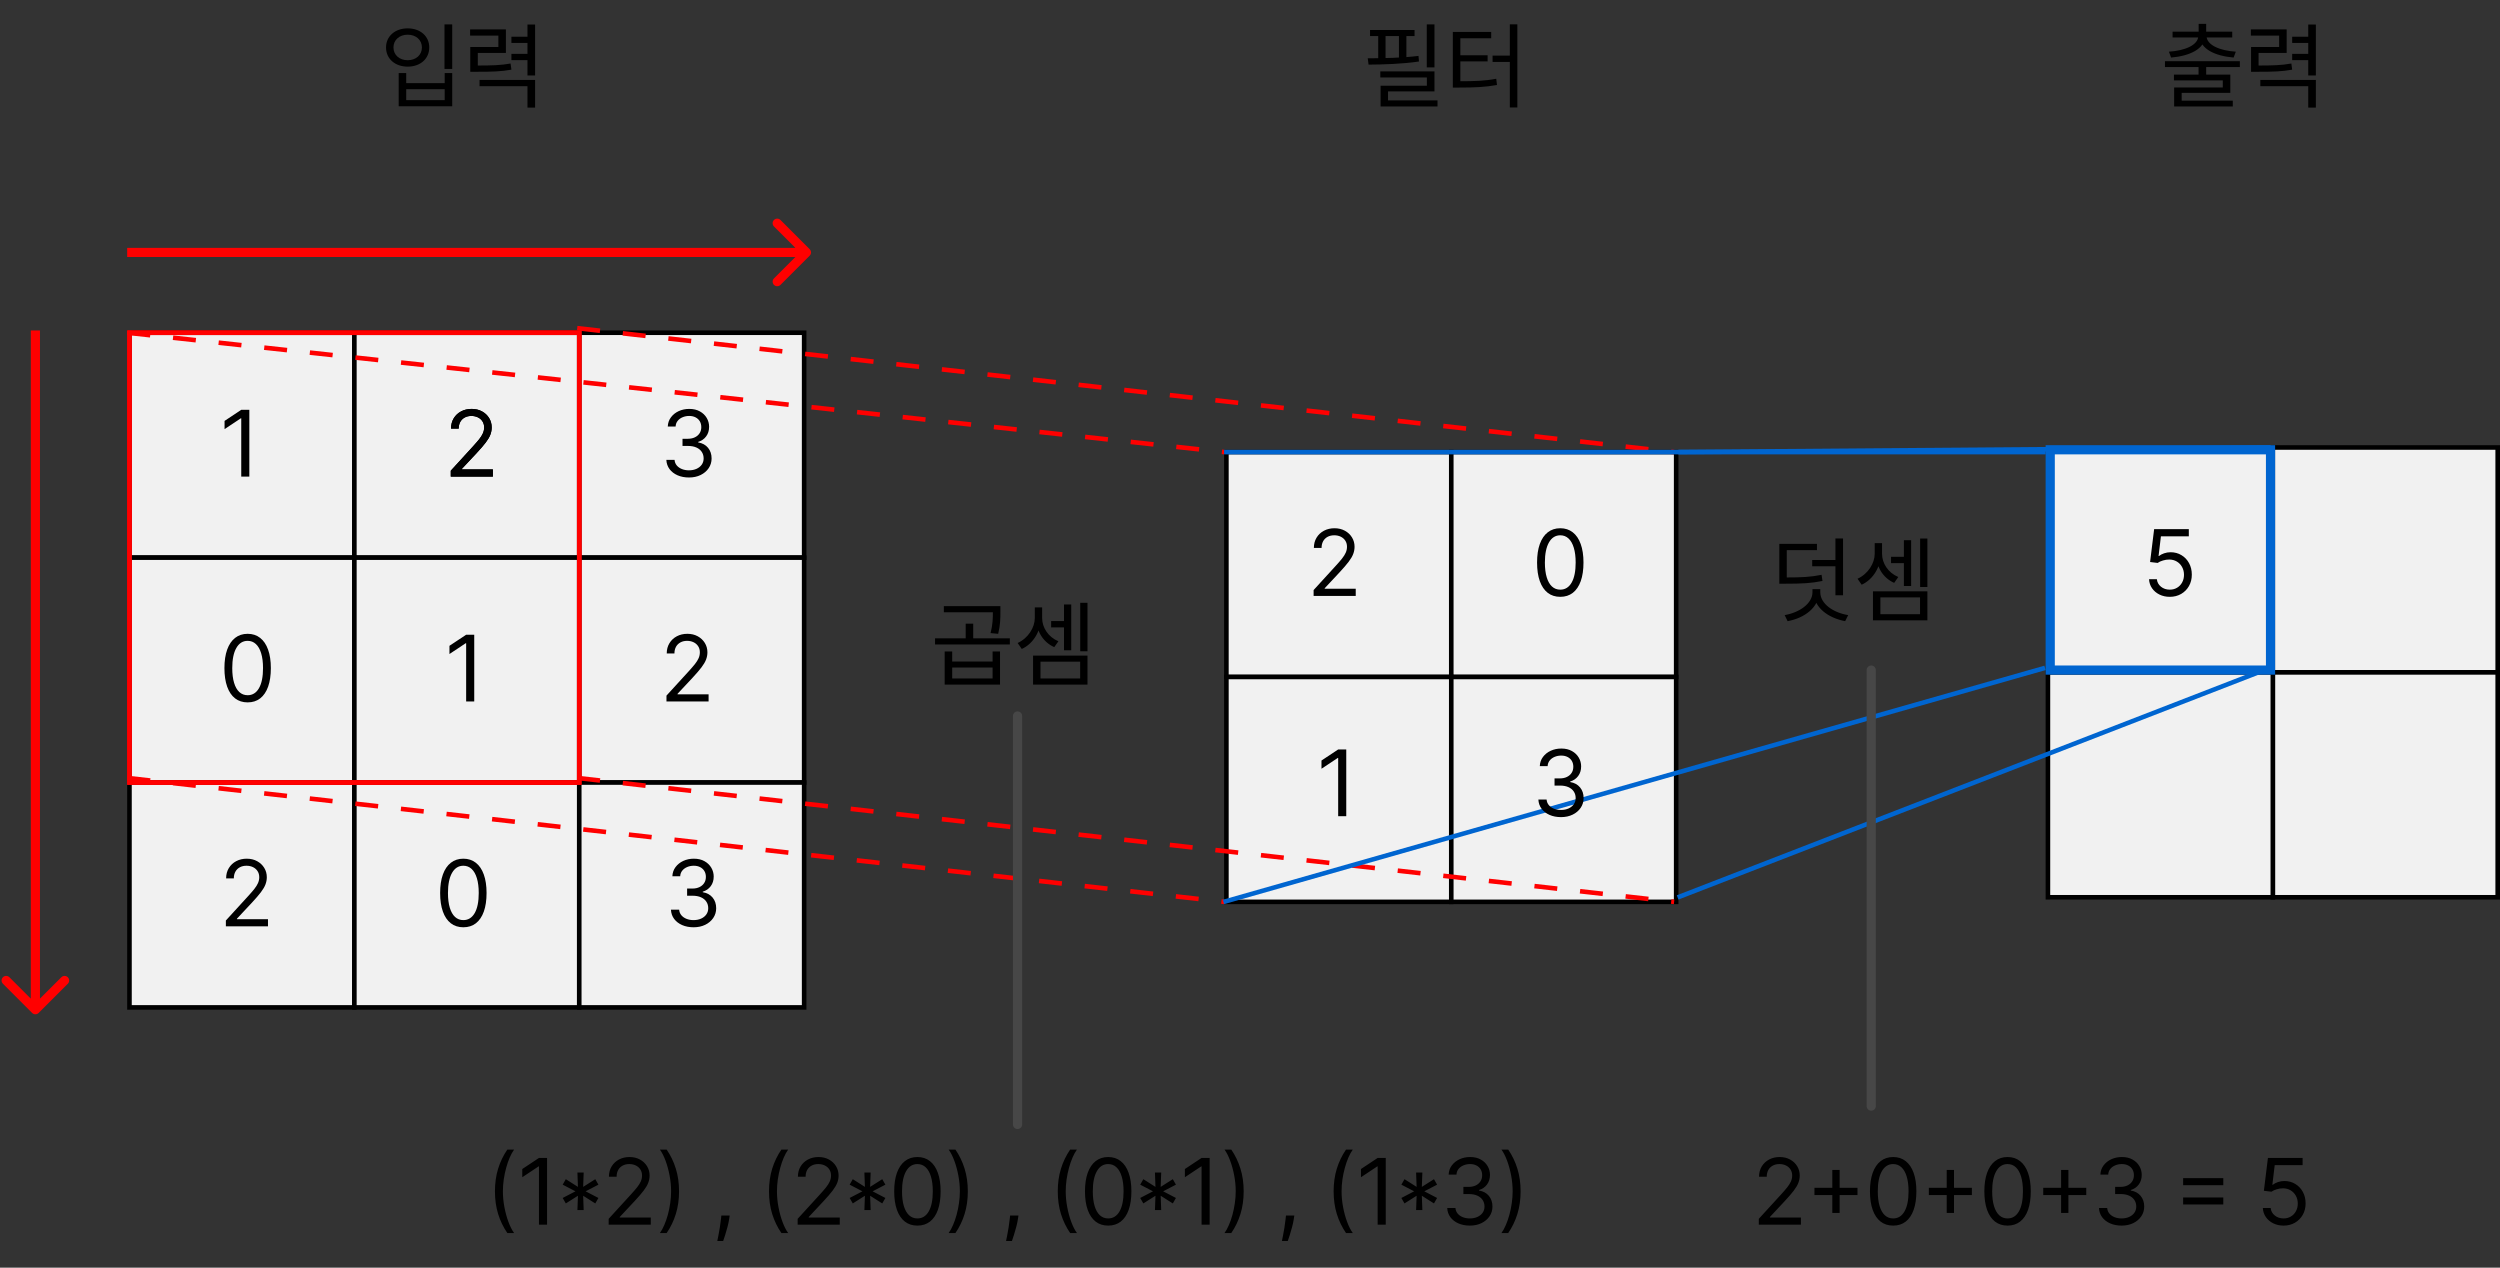 <svg width="424" height="215" viewBox="0 0 424 215" fill="none" xmlns="http://www.w3.org/2000/svg">
<rect x="0" y="0" width="424" height="215" fill="#333333" stroke="none"/>
<rect x="21.957" y="56.433" width="38.142" height="38.142" fill="#F1F1F1" stroke="black" stroke-width="0.778"/>
<rect x="60.099" y="56.433" width="38.142" height="38.142" fill="#F1F1F1" stroke="black" stroke-width="0.778"/>
<rect x="98.24" y="56.433" width="38.142" height="38.142" fill="#F1F1F1" stroke="black" stroke-width="0.778"/>
<rect x="21.957" y="94.576" width="38.142" height="38.142" fill="#F1F1F1" stroke="black" stroke-width="0.778"/>
<rect x="60.099" y="94.576" width="38.142" height="38.142" fill="#F1F1F1" stroke="black" stroke-width="0.778"/>
<rect x="98.24" y="94.576" width="38.142" height="38.142" fill="#F1F1F1" stroke="black" stroke-width="0.778"/>
<rect x="21.957" y="132.716" width="38.142" height="38.142" fill="#F1F1F1" stroke="black" stroke-width="0.778"/>
<rect x="60.099" y="132.716" width="38.142" height="38.142" fill="#F1F1F1" stroke="black" stroke-width="0.778"/>
<rect x="98.24" y="132.716" width="38.142" height="38.142" fill="#F1F1F1" stroke="black" stroke-width="0.778"/>
<rect x="207.995" y="76.672" width="38.142" height="38.142" fill="#F1F1F1" stroke="black" stroke-width="0.778"/>
<rect x="246.135" y="76.672" width="38.142" height="38.142" fill="#F1F1F1" stroke="black" stroke-width="0.778"/>
<rect x="207.995" y="114.813" width="38.142" height="38.142" fill="#F1F1F1" stroke="black" stroke-width="0.778"/>
<rect x="246.135" y="114.813" width="38.142" height="38.142" fill="#F1F1F1" stroke="black" stroke-width="0.778"/>
<rect x="385.468" y="75.894" width="38.142" height="38.142" fill="#F1F1F1" stroke="black" stroke-width="0.778"/>
<rect x="385.468" y="114.036" width="38.142" height="38.142" fill="#F1F1F1" stroke="black" stroke-width="0.778"/>
<rect x="21.957" y="56.433" width="76.283" height="76.283" stroke="#FF0000" stroke-width="0.778"/>
<rect x="21.957" y="56.433" width="76.283" height="76.283" stroke="#FF0000" stroke-width="0.778"/>
<path d="M137.321 43.363C137.625 43.059 137.625 42.566 137.321 42.262L132.367 37.308C132.063 37.004 131.57 37.004 131.266 37.308C130.962 37.612 130.962 38.105 131.266 38.409L135.67 42.812L131.266 47.216C130.962 47.52 130.962 48.013 131.266 48.317C131.57 48.621 132.063 48.621 132.367 48.317L137.321 43.363ZM21.567 43.591L79.169 43.591L79.169 42.034L21.567 42.034L21.567 43.591ZM79.169 43.591L136.77 43.591L136.77 42.034L79.169 42.034L79.169 43.591Z" fill="#FF0000"/>
<path d="M5.45 171.797C5.754 172.101 6.246 172.101 6.55 171.797L11.504 166.844C11.808 166.54 11.808 166.047 11.504 165.743C11.2 165.439 10.707 165.439 10.403 165.743L6 170.146L1.597 165.743C1.293 165.439 0.8 165.439 0.496 165.743C0.192 166.047 0.192 166.54 0.496 166.844L5.45 171.797ZM5.222 56.044L5.222 171.247L6.778 171.247L6.778 56.044L5.222 56.044Z" fill="#FF0000"/>
<line x1="21.611" y1="131.94" x2="207.648" y2="152.957" stroke="#FF0000" stroke-width="0.778" stroke-dasharray="3.89 3.89"/>
<line x1="21.61" y1="56.435" x2="207.647" y2="76.674" stroke="#FF0000" stroke-width="0.778" stroke-dasharray="3.89 3.89"/>
<line x1="97.894" y1="131.94" x2="283.932" y2="152.957" stroke="#FF0000" stroke-width="0.778" stroke-dasharray="3.89 3.89"/>
<line x1="97.894" y1="55.657" x2="283.932" y2="76.674" stroke="#FF0000" stroke-width="0.778" stroke-dasharray="3.89 3.89"/>
<rect x="347.328" y="114.036" width="38.142" height="38.142" fill="#F1F1F1" stroke="black" stroke-width="0.778"/>
<line x1="284.664" y1="76.672" x2="385.077" y2="75.894" stroke="#0065D0" stroke-width="0.778"/>
<line x1="284.526" y1="152.204" x2="384.94" y2="113.284" stroke="#0065D0" stroke-width="0.778"/>
<line x1="207.499" y1="152.97" x2="346.832" y2="113.272" stroke="#0065D0" stroke-width="0.778"/>
<line x1="207.605" y1="76.672" x2="346.939" y2="76.672" stroke="#0065D0" stroke-width="0.778"/>
<rect x="347.717" y="76.283" width="37.363" height="37.363" fill="#F1F1F1" stroke="#0065D0" stroke-width="1.557"/>
<path d="M42.287 69.506V80.828H40.916V70.943H40.85L38.086 72.779V71.386L40.916 69.506H42.287Z" fill="black"/>
<path d="M80.43 107.649V118.971H79.059V109.086H78.992L76.228 110.921V109.528L79.059 107.649H80.43Z" fill="black"/>
<path d="M367.994 101.222C367.346 101.222 366.762 101.093 366.242 100.835C365.722 100.577 365.306 100.223 364.992 99.774C364.679 99.324 364.508 98.812 364.478 98.237H365.805C365.857 98.749 366.089 99.173 366.502 99.508C366.918 99.84 367.416 100.006 367.994 100.006C368.459 100.006 368.872 99.897 369.233 99.68C369.598 99.462 369.883 99.164 370.09 98.784C370.3 98.401 370.405 97.968 370.405 97.485C370.405 96.991 370.296 96.551 370.079 96.164C369.865 95.773 369.57 95.465 369.194 95.24C368.818 95.016 368.389 94.901 367.906 94.898C367.559 94.894 367.204 94.947 366.839 95.058C366.474 95.165 366.174 95.303 365.938 95.473L364.655 95.318L365.341 89.745H371.223V90.962H366.491L366.093 94.301H366.159C366.391 94.116 366.682 93.963 367.032 93.842C367.383 93.72 367.747 93.659 368.127 93.659C368.82 93.659 369.437 93.825 369.979 94.157C370.525 94.485 370.952 94.934 371.262 95.506C371.575 96.077 371.732 96.729 371.732 97.463C371.732 98.185 371.569 98.83 371.245 99.398C370.924 99.962 370.482 100.408 369.918 100.736C369.354 101.06 368.713 101.222 367.994 101.222Z" fill="black"/>
<path d="M228.325 127.108V138.43H226.954V128.545H226.888L224.124 130.38V128.987L226.954 127.108H228.325Z" fill="black"/>
<path d="M42 119.125C41.167 119.125 40.457 118.899 39.871 118.446C39.285 117.988 38.837 117.327 38.528 116.461C38.218 115.591 38.063 114.541 38.063 113.31C38.063 112.086 38.218 111.041 38.528 110.175C38.841 109.305 39.291 108.642 39.877 108.185C40.467 107.724 41.174 107.494 42 107.494C42.825 107.494 43.531 107.724 44.117 108.185C44.707 108.642 45.157 109.305 45.466 110.175C45.779 111.041 45.936 112.086 45.936 113.31C45.936 114.541 45.781 115.591 45.472 116.461C45.162 117.327 44.714 117.988 44.128 118.446C43.542 118.899 42.833 119.125 42 119.125ZM42 117.909C42.825 117.909 43.467 117.511 43.924 116.715C44.381 115.919 44.609 114.784 44.609 113.31C44.609 112.329 44.504 111.494 44.294 110.805C44.088 110.116 43.789 109.591 43.398 109.23C43.011 108.868 42.545 108.688 42 108.688C41.182 108.688 40.542 109.091 40.081 109.899C39.621 110.702 39.39 111.839 39.39 113.31C39.39 114.29 39.493 115.123 39.7 115.808C39.906 116.494 40.203 117.015 40.59 117.373C40.981 117.73 41.451 117.909 42 117.909Z" fill="black"/>
<path d="M264.623 101.222C263.79 101.222 263.08 100.996 262.494 100.542C261.908 100.085 261.461 99.424 261.151 98.558C260.841 97.688 260.687 96.637 260.687 95.406C260.687 94.183 260.841 93.138 261.151 92.272C261.464 91.402 261.914 90.739 262.5 90.281C263.09 89.821 263.797 89.59 264.623 89.59C265.448 89.59 266.154 89.821 266.74 90.281C267.33 90.739 267.78 91.402 268.089 92.272C268.402 93.138 268.559 94.183 268.559 95.406C268.559 96.637 268.404 97.688 268.095 98.558C267.785 99.424 267.337 100.085 266.751 100.542C266.165 100.996 265.456 101.222 264.623 101.222ZM264.623 100.006C265.448 100.006 266.09 99.608 266.547 98.812C267.004 98.016 267.232 96.88 267.232 95.406C267.232 94.426 267.127 93.591 266.917 92.902C266.711 92.213 266.412 91.688 266.021 91.326C265.635 90.965 265.168 90.785 264.623 90.785C263.805 90.785 263.165 91.188 262.704 91.995C262.244 92.799 262.013 93.936 262.013 95.406C262.013 96.387 262.117 97.22 262.323 97.905C262.529 98.591 262.826 99.112 263.213 99.47C263.604 99.827 264.074 100.006 264.623 100.006Z" fill="black"/>
<path d="M78.585 157.266C77.752 157.266 77.042 157.039 76.456 156.586C75.87 156.129 75.422 155.468 75.113 154.601C74.803 153.732 74.648 152.681 74.648 151.45C74.648 150.227 74.803 149.182 75.113 148.316C75.426 147.446 75.876 146.782 76.462 146.325C77.052 145.865 77.759 145.634 78.585 145.634C79.41 145.634 80.116 145.865 80.702 146.325C81.292 146.782 81.741 147.446 82.051 148.316C82.364 149.182 82.521 150.227 82.521 151.45C82.521 152.681 82.366 153.732 82.057 154.601C81.747 155.468 81.299 156.129 80.713 156.586C80.127 157.039 79.418 157.266 78.585 157.266ZM78.585 156.05C79.41 156.05 80.052 155.652 80.509 154.856C80.966 154.06 81.194 152.924 81.194 151.45C81.194 150.47 81.089 149.635 80.879 148.946C80.673 148.257 80.374 147.731 79.983 147.37C79.596 147.009 79.13 146.829 78.585 146.829C77.766 146.829 77.127 147.232 76.666 148.039C76.206 148.843 75.975 149.98 75.975 151.45C75.975 152.431 76.079 153.264 76.285 153.949C76.491 154.635 76.788 155.156 77.175 155.514C77.566 155.871 78.036 156.05 78.585 156.05Z" fill="black"/>
<path d="M76.449 80.828V79.833L80.187 75.742C80.625 75.263 80.986 74.846 81.27 74.493C81.554 74.135 81.764 73.8 81.9 73.486C82.04 73.169 82.11 72.838 82.11 72.491C82.11 72.093 82.015 71.749 81.823 71.457C81.635 71.166 81.377 70.942 81.049 70.783C80.721 70.624 80.352 70.545 79.943 70.545C79.508 70.545 79.129 70.636 78.805 70.816C78.484 70.993 78.235 71.242 78.058 71.562C77.885 71.883 77.798 72.259 77.798 72.69H76.494C76.494 72.027 76.647 71.445 76.952 70.943C77.258 70.442 77.675 70.051 78.202 69.771C78.733 69.491 79.328 69.351 79.987 69.351C80.651 69.351 81.239 69.491 81.751 69.771C82.263 70.051 82.665 70.429 82.956 70.905C83.248 71.38 83.393 71.909 83.393 72.491C83.393 72.908 83.317 73.315 83.166 73.713C83.019 74.107 82.761 74.548 82.392 75.034C82.028 75.517 81.521 76.107 80.872 76.803L78.329 79.523V79.612H83.592V80.828H76.449Z" fill="black"/>
<path d="M76.449 80.828V79.833L80.187 75.742C80.625 75.263 80.986 74.846 81.27 74.493C81.554 74.135 81.764 73.8 81.9 73.486C82.04 73.169 82.11 72.838 82.11 72.491C82.11 72.093 82.015 71.749 81.823 71.457C81.635 71.166 81.377 70.942 81.049 70.783C80.721 70.624 80.352 70.545 79.943 70.545C79.508 70.545 79.129 70.636 78.805 70.816C78.484 70.993 78.235 71.242 78.058 71.562C77.885 71.883 77.798 72.259 77.798 72.69H76.494C76.494 72.027 76.647 71.445 76.952 70.943C77.258 70.442 77.675 70.051 78.202 69.771C78.733 69.491 79.328 69.351 79.987 69.351C80.651 69.351 81.239 69.491 81.751 69.771C82.263 70.051 82.665 70.429 82.956 70.905C83.248 71.38 83.393 71.909 83.393 72.491C83.393 72.908 83.317 73.315 83.166 73.713C83.019 74.107 82.761 74.548 82.392 75.034C82.028 75.517 81.521 76.107 80.872 76.803L78.329 79.523V79.612H83.592V80.828H76.449Z" fill="black"/>
<path d="M116.86 80.983C116.13 80.983 115.48 80.858 114.908 80.607C114.341 80.356 113.889 80.008 113.554 79.562C113.222 79.112 113.042 78.591 113.012 77.998H114.405C114.435 78.362 114.56 78.678 114.781 78.943C115.002 79.205 115.292 79.407 115.649 79.551C116.007 79.695 116.403 79.767 116.838 79.767C117.324 79.767 117.756 79.682 118.132 79.512C118.507 79.343 118.802 79.107 119.016 78.805C119.23 78.502 119.337 78.152 119.337 77.754C119.337 77.338 119.234 76.971 119.027 76.654C118.821 76.334 118.518 76.083 118.12 75.902C117.722 75.722 117.236 75.631 116.661 75.631H115.754V74.415H116.661C117.111 74.415 117.505 74.334 117.844 74.172C118.187 74.01 118.454 73.781 118.646 73.486C118.841 73.192 118.939 72.845 118.939 72.447C118.939 72.064 118.854 71.73 118.684 71.446C118.515 71.163 118.275 70.942 117.966 70.783C117.66 70.624 117.299 70.545 116.882 70.545C116.491 70.545 116.123 70.617 115.776 70.761C115.434 70.901 115.154 71.106 114.936 71.375C114.719 71.64 114.601 71.961 114.582 72.337H113.255C113.278 71.743 113.456 71.224 113.792 70.778C114.127 70.328 114.566 69.978 115.107 69.727C115.653 69.477 116.252 69.351 116.904 69.351C117.604 69.351 118.205 69.493 118.706 69.777C119.208 70.057 119.593 70.427 119.862 70.888C120.131 71.349 120.265 71.846 120.265 72.381C120.265 73.018 120.098 73.562 119.762 74.012C119.431 74.461 118.979 74.773 118.408 74.946V75.034C119.123 75.152 119.681 75.456 120.083 75.947C120.485 76.433 120.686 77.036 120.686 77.754C120.686 78.37 120.518 78.923 120.183 79.413C119.851 79.899 119.398 80.283 118.823 80.563C118.248 80.843 117.593 80.983 116.86 80.983Z" fill="black"/>
<path d="M113.034 118.971V117.976L116.772 113.885C117.21 113.405 117.571 112.989 117.855 112.635C118.139 112.278 118.349 111.942 118.485 111.629C118.625 111.312 118.695 110.98 118.695 110.634C118.695 110.236 118.6 109.891 118.408 109.6C118.22 109.309 117.962 109.084 117.634 108.926C117.306 108.767 116.937 108.688 116.528 108.688C116.093 108.688 115.714 108.778 115.389 108.959C115.069 109.136 114.82 109.384 114.643 109.705C114.47 110.026 114.383 110.402 114.383 110.833H113.079C113.079 110.169 113.232 109.587 113.537 109.086C113.843 108.585 114.26 108.194 114.787 107.914C115.318 107.634 115.913 107.494 116.573 107.494C117.236 107.494 117.824 107.634 118.336 107.914C118.848 108.194 119.25 108.572 119.541 109.047C119.832 109.523 119.978 110.052 119.978 110.634C119.978 111.05 119.902 111.458 119.751 111.856C119.604 112.25 119.346 112.69 118.977 113.177C118.612 113.66 118.106 114.249 117.457 114.946L114.914 117.666V117.754H120.177V118.971H113.034Z" fill="black"/>
<path d="M38.307 157.111V156.116L42.044 152.025C42.483 151.546 42.844 151.13 43.128 150.776C43.411 150.418 43.621 150.083 43.758 149.77C43.898 149.453 43.968 149.121 43.968 148.775C43.968 148.376 43.872 148.032 43.68 147.741C43.492 147.45 43.234 147.225 42.906 147.066C42.578 146.908 42.21 146.829 41.801 146.829C41.366 146.829 40.986 146.919 40.662 147.099C40.341 147.276 40.093 147.525 39.916 147.846C39.742 148.166 39.656 148.542 39.656 148.974H38.351C38.351 148.31 38.504 147.728 38.81 147.227C39.116 146.725 39.532 146.335 40.059 146.055C40.59 145.774 41.185 145.634 41.845 145.634C42.508 145.634 43.096 145.774 43.608 146.055C44.121 146.335 44.523 146.712 44.814 147.188C45.105 147.663 45.251 148.192 45.251 148.775C45.251 149.191 45.175 149.598 45.024 149.996C44.876 150.391 44.618 150.831 44.25 151.318C43.885 151.8 43.378 152.39 42.73 153.087L40.186 155.807V155.895H45.45V157.111H38.307Z" fill="black"/>
<path d="M222.789 101.067V100.072L226.526 95.981C226.965 95.502 227.326 95.086 227.61 94.732C227.894 94.374 228.104 94.039 228.24 93.726C228.38 93.409 228.45 93.077 228.45 92.731C228.45 92.332 228.354 91.988 228.163 91.697C227.975 91.406 227.717 91.181 227.389 91.022C227.061 90.864 226.692 90.785 226.283 90.785C225.848 90.785 225.469 90.875 225.144 91.055C224.824 91.232 224.575 91.481 224.398 91.802C224.225 92.122 224.138 92.498 224.138 92.93H222.833C222.833 92.266 222.986 91.684 223.292 91.183C223.598 90.681 224.015 90.291 224.542 90.011C225.072 89.731 225.668 89.59 226.327 89.59C226.991 89.59 227.579 89.731 228.091 90.011C228.603 90.291 229.005 90.668 229.296 91.144C229.587 91.619 229.733 92.148 229.733 92.731C229.733 93.147 229.657 93.554 229.506 93.952C229.359 94.347 229.101 94.787 228.732 95.274C228.367 95.756 227.861 96.346 227.212 97.043L224.669 99.763V99.851H229.932V101.067H222.789Z" fill="black"/>
<path d="M117.638 157.266C116.909 157.266 116.258 157.141 115.687 156.89C115.119 156.64 114.668 156.291 114.332 155.845C114.001 155.396 113.82 154.874 113.791 154.281H115.184C115.213 154.646 115.338 154.961 115.56 155.226C115.781 155.488 116.07 155.691 116.428 155.834C116.785 155.978 117.181 156.05 117.616 156.05C118.103 156.05 118.534 155.965 118.91 155.796C119.286 155.626 119.581 155.39 119.794 155.088C120.008 154.786 120.115 154.436 120.115 154.038C120.115 153.621 120.012 153.254 119.805 152.937C119.599 152.617 119.297 152.366 118.899 152.186C118.501 152.005 118.014 151.915 117.439 151.915H116.533V150.698H117.439C117.889 150.698 118.283 150.617 118.622 150.455C118.965 150.293 119.232 150.064 119.424 149.77C119.619 149.475 119.717 149.128 119.717 148.73C119.717 148.347 119.632 148.013 119.463 147.73C119.293 147.446 119.054 147.225 118.744 147.066C118.438 146.908 118.077 146.829 117.66 146.829C117.27 146.829 116.901 146.9 116.555 147.044C116.212 147.184 115.932 147.389 115.714 147.658C115.497 147.923 115.379 148.244 115.361 148.62H114.034C114.056 148.026 114.235 147.507 114.57 147.061C114.905 146.611 115.344 146.261 115.886 146.01C116.431 145.76 117.03 145.634 117.683 145.634C118.383 145.634 118.984 145.776 119.485 146.06C119.986 146.34 120.371 146.711 120.64 147.171C120.909 147.632 121.044 148.13 121.044 148.664C121.044 149.302 120.876 149.845 120.541 150.295C120.209 150.744 119.758 151.056 119.186 151.229V151.318C119.901 151.436 120.46 151.74 120.861 152.23C121.263 152.716 121.464 153.319 121.464 154.038C121.464 154.653 121.296 155.206 120.961 155.696C120.629 156.183 120.176 156.566 119.601 156.846C119.026 157.126 118.372 157.266 117.638 157.266Z" fill="black"/>
<path d="M264.755 138.584C264.026 138.584 263.375 138.459 262.804 138.209C262.236 137.958 261.785 137.61 261.45 137.164C261.118 136.714 260.937 136.193 260.908 135.599H262.301C262.33 135.964 262.456 136.279 262.677 136.545C262.898 136.806 263.187 137.009 263.545 137.153C263.902 137.296 264.298 137.368 264.733 137.368C265.22 137.368 265.651 137.283 266.027 137.114C266.403 136.944 266.698 136.709 266.912 136.406C267.125 136.104 267.232 135.754 267.232 135.356C267.232 134.939 267.129 134.573 266.923 134.256C266.716 133.935 266.414 133.684 266.016 133.504C265.618 133.323 265.131 133.233 264.556 133.233H263.65V132.017H264.556C265.006 132.017 265.4 131.936 265.74 131.773C266.082 131.611 266.35 131.383 266.541 131.088C266.736 130.793 266.834 130.447 266.834 130.049C266.834 129.665 266.749 129.332 266.58 129.048C266.41 128.764 266.171 128.543 265.861 128.385C265.555 128.226 265.194 128.147 264.778 128.147C264.387 128.147 264.018 128.219 263.672 128.362C263.329 128.503 263.049 128.707 262.832 128.976C262.614 129.241 262.496 129.562 262.478 129.938H261.151C261.173 129.345 261.352 128.825 261.687 128.379C262.023 127.929 262.461 127.579 263.003 127.329C263.548 127.078 264.147 126.953 264.8 126.953C265.5 126.953 266.101 127.095 266.602 127.378C267.103 127.659 267.488 128.029 267.757 128.49C268.026 128.95 268.161 129.448 268.161 129.982C268.161 130.62 267.993 131.164 267.658 131.613C267.326 132.063 266.875 132.374 266.303 132.547V132.636C267.018 132.754 267.577 133.058 267.979 133.548C268.38 134.035 268.581 134.637 268.581 135.356C268.581 135.971 268.413 136.524 268.078 137.014C267.746 137.501 267.293 137.884 266.718 138.164C266.143 138.444 265.489 138.584 264.755 138.584Z" fill="black"/>
<path d="M160.076 102.796H169.136V103.839H160.076V102.796ZM158.581 108.26H171.269V109.303H158.581V108.26ZM163.781 105.769H165.057V108.681H163.781V105.769ZM168.389 102.796H169.665V103.808C169.665 104.82 169.665 105.987 169.292 107.497L168 107.373C168.389 105.863 168.389 104.789 168.389 103.808V102.796ZM160.216 110.487H161.492V112.199H168.342V110.487H169.603V116.107H160.216V110.487ZM161.492 113.211V115.064H168.342V113.211H161.492ZM178.273 105.334H180.935V106.408H178.273V105.334ZM183.208 102.236H184.438V110.455H183.208V102.236ZM180.453 102.516H181.683V110.284H180.453V102.516ZM175.206 111.187H184.438V116.107H175.206V111.187ZM183.193 112.215H176.467V115.064H183.193V112.215ZM175.502 103.014H176.53V104.82C176.53 106.921 175.331 109.132 173.292 110.066L172.591 109.054C174.397 108.229 175.502 106.408 175.502 104.82V103.014ZM175.736 103.014H176.748V104.82C176.748 106.423 177.76 108.027 179.503 108.759L178.803 109.755C176.826 108.883 175.736 106.906 175.736 104.82V103.014Z" fill="black"/>
<path d="M301.776 97.938H302.819C305.574 97.938 307.131 97.86 308.937 97.486L309.093 98.529C307.224 98.919 305.621 98.996 302.819 98.996H301.776V97.938ZM301.776 92.24H308.158V93.299H303.037V98.311H301.776V92.24ZM311.288 91.322H312.58V100.958H311.288V91.322ZM307.349 94.98H311.646V96.039H307.349V94.98ZM307.396 99.915H308.501V100.444C308.501 102.997 306.041 104.835 303.177 105.348L302.679 104.321C305.169 103.9 307.396 102.359 307.396 100.444V99.915ZM307.614 99.915H308.719V100.444C308.719 102.406 310.93 103.916 313.452 104.321L312.938 105.348C310.089 104.819 307.614 103.044 307.614 100.444V99.915ZM307.396 99.915H308.501V100.444C308.501 102.997 306.041 104.835 303.177 105.348L302.679 104.321C305.169 103.9 307.396 102.359 307.396 100.444V99.915ZM307.614 99.915H308.719V100.444C308.719 102.406 310.93 103.916 313.452 104.321L312.938 105.348C310.089 104.819 307.614 103.044 307.614 100.444V99.915ZM320.721 94.435H323.383V95.509H320.721V94.435ZM325.656 91.337H326.886V99.557H325.656V91.337ZM322.9 91.617H324.13V99.386H322.9V91.617ZM317.654 100.289H326.886V105.208H317.654V100.289ZM325.64 101.316H318.915V104.165H325.64V101.316ZM317.95 92.115H318.977V93.921C318.977 96.023 317.778 98.234 315.739 99.168L315.038 98.156C316.844 97.331 317.95 95.509 317.95 93.921V92.115ZM318.183 92.115H319.195V93.921C319.195 95.525 320.207 97.128 321.95 97.86L321.25 98.856C319.273 97.985 318.183 96.007 318.183 93.921V92.115Z" fill="black"/>
<path d="M83.942 202.047C83.942 200.654 84.122 199.373 84.484 198.205C84.848 197.033 85.368 195.955 86.043 194.971H87.192C86.927 195.335 86.678 195.785 86.446 196.32C86.218 196.85 86.017 197.434 85.844 198.072C85.67 198.706 85.534 199.362 85.434 200.04C85.339 200.718 85.291 201.387 85.291 202.047C85.291 202.924 85.375 203.814 85.545 204.717C85.715 205.62 85.943 206.459 86.231 207.233C86.518 208.007 86.839 208.637 87.192 209.123H86.043C85.368 208.139 84.848 207.063 84.484 205.895C84.122 204.723 83.942 203.44 83.942 202.047ZM92.78 196.386V207.708H91.409V197.823H91.343L88.579 199.659V198.266L91.409 196.386H92.78ZM97.93 205.231L98.018 202.799L95.962 204.103L95.431 203.175L97.598 202.047L95.431 200.919L95.962 199.99L98.018 201.295L97.93 198.863H98.991L98.903 201.295L100.959 199.99L101.49 200.919L99.323 202.047L101.49 203.175L100.959 204.103L98.903 202.799L98.991 205.231H97.93ZM103.229 207.708V206.713L106.966 202.622C107.405 202.143 107.766 201.726 108.05 201.372C108.333 201.015 108.543 200.68 108.68 200.366C108.82 200.049 108.89 199.718 108.89 199.371C108.89 198.973 108.794 198.629 108.602 198.337C108.414 198.046 108.157 197.821 107.828 197.663C107.5 197.504 107.132 197.425 106.723 197.425C106.288 197.425 105.908 197.515 105.584 197.696C105.263 197.873 105.015 198.122 104.838 198.442C104.664 198.763 104.578 199.139 104.578 199.57H103.273C103.273 198.907 103.426 198.324 103.732 197.823C104.038 197.322 104.454 196.931 104.981 196.651C105.512 196.371 106.107 196.231 106.767 196.231C107.43 196.231 108.018 196.371 108.531 196.651C109.043 196.931 109.445 197.309 109.736 197.785C110.027 198.26 110.173 198.789 110.173 199.371C110.173 199.788 110.097 200.195 109.946 200.593C109.798 200.987 109.54 201.428 109.172 201.914C108.807 202.397 108.3 202.987 107.652 203.683L105.109 206.403V206.492H110.372V207.708H103.229ZM115.167 202.047C115.167 203.44 114.985 204.723 114.62 205.895C114.259 207.063 113.741 208.139 113.067 209.123H111.917C112.182 208.758 112.429 208.309 112.658 207.774C112.89 207.244 113.092 206.661 113.266 206.027C113.439 205.39 113.573 204.732 113.669 204.054C113.769 203.372 113.818 202.703 113.818 202.047C113.818 201.17 113.734 200.28 113.564 199.377C113.395 198.474 113.166 197.635 112.879 196.861C112.591 196.087 112.271 195.457 111.917 194.971H113.067C113.741 195.955 114.259 197.033 114.62 198.205C114.985 199.373 115.167 200.654 115.167 202.047ZM123.754 206.16L123.666 206.757C123.603 207.177 123.507 207.627 123.378 208.106C123.253 208.585 123.122 209.037 122.986 209.461C122.85 209.884 122.737 210.222 122.649 210.472H121.654C121.701 210.236 121.764 209.925 121.842 209.538C121.919 209.151 121.996 208.718 122.074 208.239C122.155 207.763 122.221 207.277 122.273 206.779L122.339 206.16H123.754ZM130.423 202.047C130.423 200.654 130.604 199.373 130.965 198.205C131.33 197.033 131.849 195.955 132.524 194.971H133.674C133.408 195.335 133.16 195.785 132.927 196.32C132.699 196.85 132.498 197.434 132.325 198.072C132.151 198.706 132.015 199.362 131.916 200.04C131.82 200.718 131.772 201.387 131.772 202.047C131.772 202.924 131.857 203.814 132.026 204.717C132.196 205.62 132.424 206.459 132.712 207.233C132.999 208.007 133.32 208.637 133.674 209.123H132.524C131.849 208.139 131.33 207.063 130.965 205.895C130.604 204.723 130.423 203.44 130.423 202.047ZM135.281 207.708V206.713L139.018 202.622C139.457 202.143 139.818 201.726 140.102 201.372C140.386 201.015 140.596 200.68 140.732 200.366C140.872 200.049 140.942 199.718 140.942 199.371C140.942 198.973 140.846 198.629 140.655 198.337C140.467 198.046 140.209 197.821 139.881 197.663C139.553 197.504 139.184 197.425 138.775 197.425C138.34 197.425 137.96 197.515 137.636 197.696C137.315 197.873 137.067 198.122 136.89 198.442C136.717 198.763 136.63 199.139 136.63 199.57H135.325C135.325 198.907 135.478 198.324 135.784 197.823C136.09 197.322 136.506 196.931 137.034 196.651C137.564 196.371 138.159 196.231 138.819 196.231C139.483 196.231 140.07 196.371 140.583 196.651C141.095 196.931 141.497 197.309 141.788 197.785C142.079 198.26 142.225 198.789 142.225 199.371C142.225 199.788 142.149 200.195 141.998 200.593C141.851 200.987 141.593 201.428 141.224 201.914C140.859 202.397 140.352 202.987 139.704 203.683L137.161 206.403V206.492H142.424V207.708H135.281ZM146.6 205.231L146.689 202.799L144.632 204.103L144.102 203.175L146.269 202.047L144.102 200.919L144.632 199.99L146.689 201.295L146.6 198.863H147.662L147.573 201.295L149.63 199.99L150.161 200.919L147.994 202.047L150.161 203.175L149.63 204.103L147.573 202.799L147.662 205.231H146.6ZM155.592 207.863C154.759 207.863 154.05 207.636 153.464 207.183C152.878 206.726 152.43 206.064 152.12 205.198C151.811 204.328 151.656 203.278 151.656 202.047C151.656 200.823 151.811 199.778 152.12 198.912C152.434 198.043 152.883 197.379 153.469 196.922C154.059 196.461 154.767 196.231 155.592 196.231C156.418 196.231 157.124 196.461 157.71 196.922C158.299 197.379 158.749 198.043 159.059 198.912C159.372 199.778 159.529 200.823 159.529 202.047C159.529 203.278 159.374 204.328 159.064 205.198C158.755 206.064 158.307 206.726 157.721 207.183C157.135 207.636 156.425 207.863 155.592 207.863ZM155.592 206.647C156.418 206.647 157.059 206.249 157.516 205.452C157.973 204.656 158.202 203.521 158.202 202.047C158.202 201.067 158.097 200.232 157.887 199.543C157.68 198.853 157.382 198.328 156.991 197.967C156.604 197.606 156.138 197.425 155.592 197.425C154.774 197.425 154.135 197.829 153.674 198.636C153.213 199.439 152.983 200.576 152.983 202.047C152.983 203.027 153.086 203.86 153.292 204.546C153.499 205.231 153.796 205.753 154.183 206.11C154.573 206.468 155.043 206.647 155.592 206.647ZM164.142 202.047C164.142 203.44 163.96 204.723 163.595 205.895C163.233 207.063 162.716 208.139 162.041 209.123H160.891C161.157 208.758 161.404 208.309 161.632 207.774C161.864 207.244 162.067 206.661 162.24 206.027C162.413 205.39 162.548 204.732 162.644 204.054C162.743 203.372 162.793 202.703 162.793 202.047C162.793 201.17 162.708 200.28 162.539 199.377C162.369 198.474 162.141 197.635 161.853 196.861C161.566 196.087 161.245 195.457 160.891 194.971H162.041C162.716 195.955 163.233 197.033 163.595 198.205C163.96 199.373 164.142 200.654 164.142 202.047ZM172.729 206.16L172.64 206.757C172.578 207.177 172.482 207.627 172.353 208.106C172.228 208.585 172.097 209.037 171.96 209.461C171.824 209.884 171.712 210.222 171.623 210.472H170.628C170.676 210.236 170.739 209.925 170.816 209.538C170.893 209.151 170.971 208.718 171.048 208.239C171.129 207.763 171.196 207.277 171.247 206.779L171.314 206.16H172.729ZM179.397 202.047C179.397 200.654 179.578 199.373 179.939 198.205C180.304 197.033 180.824 195.955 181.498 194.971H182.648C182.383 195.335 182.134 195.785 181.902 196.32C181.673 196.85 181.472 197.434 181.299 198.072C181.126 198.706 180.99 199.362 180.89 200.04C180.794 200.718 180.746 201.387 180.746 202.047C180.746 202.924 180.831 203.814 181.001 204.717C181.17 205.62 181.399 206.459 181.686 207.233C181.974 208.007 182.294 208.637 182.648 209.123H181.498C180.824 208.139 180.304 207.063 179.939 205.895C179.578 204.723 179.397 203.44 179.397 202.047ZM187.948 207.863C187.116 207.863 186.406 207.636 185.82 207.183C185.234 206.726 184.786 206.064 184.477 205.198C184.167 204.328 184.012 203.278 184.012 202.047C184.012 200.823 184.167 199.778 184.477 198.912C184.79 198.043 185.24 197.379 185.826 196.922C186.415 196.461 187.123 196.231 187.948 196.231C188.774 196.231 189.48 196.461 190.066 196.922C190.656 197.379 191.105 198.043 191.415 198.912C191.728 199.778 191.885 200.823 191.885 202.047C191.885 203.278 191.73 204.328 191.42 205.198C191.111 206.064 190.663 206.726 190.077 207.183C189.491 207.636 188.781 207.863 187.948 207.863ZM187.948 206.647C188.774 206.647 189.415 206.249 189.872 205.452C190.329 204.656 190.558 203.521 190.558 202.047C190.558 201.067 190.453 200.232 190.243 199.543C190.036 198.853 189.738 198.328 189.347 197.967C188.96 197.606 188.494 197.425 187.948 197.425C187.13 197.425 186.491 197.829 186.03 198.636C185.569 199.439 185.339 200.576 185.339 202.047C185.339 203.027 185.442 203.86 185.649 204.546C185.855 205.231 186.152 205.753 186.539 206.11C186.929 206.468 187.399 206.647 187.948 206.647ZM195.879 205.231L195.967 202.799L193.911 204.103L193.38 203.175L195.547 202.047L193.38 200.919L193.911 199.99L195.967 201.295L195.879 198.863H196.94L196.852 201.295L198.909 199.99L199.439 200.919L197.272 202.047L199.439 203.175L198.909 204.103L196.852 202.799L196.94 205.231H195.879ZM205.158 196.386V207.708H203.787V197.823H203.721L200.957 199.659V198.266L203.787 196.386H205.158ZM210.927 202.047C210.927 203.44 210.745 204.723 210.38 205.895C210.019 207.063 209.501 208.139 208.826 209.123H207.677C207.942 208.758 208.189 208.309 208.417 207.774C208.65 207.244 208.852 206.661 209.025 206.027C209.199 205.39 209.333 204.732 209.429 204.054C209.529 203.372 209.578 202.703 209.578 202.047C209.578 201.17 209.494 200.28 209.324 199.377C209.154 198.474 208.926 197.635 208.638 196.861C208.351 196.087 208.03 195.457 207.677 194.971H208.826C209.501 195.955 210.019 197.033 210.38 198.205C210.745 199.373 210.927 200.654 210.927 202.047ZM219.514 206.16L219.426 206.757C219.363 207.177 219.267 207.627 219.138 208.106C219.013 208.585 218.882 209.037 218.746 209.461C218.609 209.884 218.497 210.222 218.408 210.472H217.413C217.461 210.236 217.524 209.925 217.601 209.538C217.679 209.151 217.756 208.718 217.834 208.239C217.915 207.763 217.981 207.277 218.033 206.779L218.099 206.16H219.514ZM226.183 202.047C226.183 200.654 226.363 199.373 226.725 198.205C227.089 197.033 227.609 195.955 228.284 194.971H229.433C229.168 195.335 228.919 195.785 228.687 196.32C228.459 196.85 228.258 197.434 228.085 198.072C227.911 198.706 227.775 199.362 227.675 200.04C227.58 200.718 227.532 201.387 227.532 202.047C227.532 202.924 227.616 203.814 227.786 204.717C227.956 205.62 228.184 206.459 228.472 207.233C228.759 208.007 229.08 208.637 229.433 209.123H228.284C227.609 208.139 227.089 207.063 226.725 205.895C226.363 204.723 226.183 203.44 226.183 202.047ZM235.021 196.386V207.708H233.65V197.823H233.584L230.82 199.659V198.266L233.65 196.386H235.021ZM240.171 205.231L240.259 202.799L238.203 204.103L237.672 203.175L239.839 202.047L237.672 200.919L238.203 199.99L240.259 201.295L240.171 198.863H241.232L241.144 201.295L243.201 199.99L243.731 200.919L241.564 202.047L243.731 203.175L243.201 204.103L241.144 202.799L241.232 205.231H240.171ZM249.296 207.863C248.566 207.863 247.915 207.737 247.344 207.487C246.776 207.236 246.325 206.888 245.99 206.442C245.658 205.992 245.477 205.471 245.448 204.877H246.841C246.87 205.242 246.996 205.557 247.217 205.823C247.438 206.085 247.727 206.287 248.085 206.431C248.442 206.575 248.839 206.647 249.273 206.647C249.76 206.647 250.191 206.562 250.567 206.392C250.943 206.223 251.238 205.987 251.452 205.685C251.665 205.382 251.772 205.032 251.772 204.634C251.772 204.218 251.669 203.851 251.463 203.534C251.256 203.213 250.954 202.963 250.556 202.782C250.158 202.602 249.671 202.511 249.097 202.511H248.19V201.295H249.097C249.546 201.295 249.941 201.214 250.28 201.052C250.622 200.89 250.89 200.661 251.081 200.366C251.277 200.071 251.374 199.725 251.374 199.327C251.374 198.944 251.289 198.61 251.12 198.326C250.95 198.043 250.711 197.821 250.401 197.663C250.095 197.504 249.734 197.425 249.318 197.425C248.927 197.425 248.558 197.497 248.212 197.641C247.869 197.781 247.589 197.985 247.372 198.254C247.154 198.52 247.036 198.84 247.018 199.216H245.691C245.713 198.623 245.892 198.103 246.227 197.657C246.563 197.208 247.001 196.858 247.543 196.607C248.089 196.356 248.687 196.231 249.34 196.231C250.04 196.231 250.641 196.373 251.142 196.657C251.643 196.937 252.028 197.307 252.297 197.768C252.567 198.229 252.701 198.726 252.701 199.261C252.701 199.898 252.533 200.442 252.198 200.891C251.866 201.341 251.415 201.653 250.843 201.826V201.914C251.558 202.032 252.117 202.336 252.519 202.826C252.92 203.313 253.121 203.916 253.121 204.634C253.121 205.25 252.953 205.803 252.618 206.293C252.286 206.779 251.833 207.163 251.258 207.443C250.683 207.723 250.029 207.863 249.296 207.863ZM257.895 202.047C257.895 203.44 257.712 204.723 257.348 205.895C256.986 207.063 256.469 208.139 255.794 209.123H254.644C254.91 208.758 255.157 208.309 255.385 207.774C255.617 207.244 255.82 206.661 255.993 206.027C256.166 205.39 256.301 204.732 256.397 204.054C256.496 203.372 256.546 202.703 256.546 202.047C256.546 201.17 256.461 200.28 256.292 199.377C256.122 198.474 255.894 197.635 255.606 196.861C255.319 196.087 254.998 195.457 254.644 194.971H255.794C256.469 195.955 256.986 197.033 257.348 198.205C257.712 199.373 257.895 200.654 257.895 202.047Z" fill="black"/>
<path d="M298.292 207.708V206.713L302.029 202.622C302.468 202.143 302.829 201.726 303.113 201.372C303.397 201.015 303.607 200.68 303.743 200.366C303.883 200.049 303.953 199.718 303.953 199.371C303.953 198.973 303.857 198.629 303.666 198.337C303.478 198.046 303.22 197.821 302.892 197.663C302.564 197.504 302.195 197.425 301.786 197.425C301.351 197.425 300.972 197.515 300.647 197.696C300.327 197.873 300.078 198.122 299.901 198.442C299.728 198.763 299.641 199.139 299.641 199.57H298.336C298.336 198.907 298.489 198.324 298.795 197.823C299.101 197.322 299.518 196.931 300.045 196.651C300.575 196.371 301.171 196.231 301.83 196.231C302.494 196.231 303.082 196.371 303.594 196.651C304.106 196.931 304.508 197.309 304.799 197.785C305.09 198.26 305.236 198.789 305.236 199.371C305.236 199.788 305.16 200.195 305.009 200.593C304.862 200.987 304.604 201.428 304.235 201.914C303.87 202.397 303.364 202.987 302.715 203.683L300.172 206.403V206.492H305.435V207.708H298.292ZM310.761 205.718V198.42H312V205.718H310.761ZM307.732 202.688V201.45H315.029V202.688H307.732ZM321.082 207.863C320.249 207.863 319.539 207.636 318.953 207.183C318.367 206.726 317.919 206.064 317.61 205.198C317.3 204.328 317.145 203.278 317.145 202.047C317.145 200.823 317.3 199.778 317.61 198.912C317.923 198.043 318.373 197.379 318.959 196.922C319.548 196.461 320.256 196.231 321.082 196.231C321.907 196.231 322.613 196.461 323.199 196.922C323.789 197.379 324.238 198.043 324.548 198.912C324.861 199.778 325.018 200.823 325.018 202.047C325.018 203.278 324.863 204.328 324.553 205.198C324.244 206.064 323.796 206.726 323.21 207.183C322.624 207.636 321.914 207.863 321.082 207.863ZM321.082 206.647C321.907 206.647 322.548 206.249 323.005 205.452C323.462 204.656 323.691 203.521 323.691 202.047C323.691 201.067 323.586 200.232 323.376 199.543C323.169 198.853 322.871 198.328 322.48 197.967C322.093 197.606 321.627 197.425 321.082 197.425C320.263 197.425 319.624 197.829 319.163 198.636C318.702 199.439 318.472 200.576 318.472 202.047C318.472 203.027 318.575 203.86 318.782 204.546C318.988 205.231 319.285 205.753 319.672 206.11C320.062 206.468 320.532 206.647 321.082 206.647ZM330.162 205.718V198.42H331.4V205.718H330.162ZM327.132 202.688V201.45H334.43V202.688H327.132ZM340.482 207.863C339.649 207.863 338.94 207.636 338.354 207.183C337.768 206.726 337.32 206.064 337.01 205.198C336.701 204.328 336.546 203.278 336.546 202.047C336.546 200.823 336.701 199.778 337.01 198.912C337.323 198.043 337.773 197.379 338.359 196.922C338.949 196.461 339.656 196.231 340.482 196.231C341.308 196.231 342.013 196.461 342.599 196.922C343.189 197.379 343.639 198.043 343.948 198.912C344.262 199.778 344.418 200.823 344.418 202.047C344.418 203.278 344.263 204.328 343.954 205.198C343.644 206.064 343.196 206.726 342.61 207.183C342.024 207.636 341.315 207.863 340.482 207.863ZM340.482 206.647C341.308 206.647 341.949 206.249 342.406 205.452C342.863 204.656 343.091 203.521 343.091 202.047C343.091 201.067 342.986 200.232 342.776 199.543C342.57 198.853 342.271 198.328 341.881 197.967C341.494 197.606 341.027 197.425 340.482 197.425C339.664 197.425 339.024 197.829 338.564 198.636C338.103 199.439 337.873 200.576 337.873 202.047C337.873 203.027 337.976 203.86 338.182 204.546C338.389 205.231 338.685 205.753 339.072 206.11C339.463 206.468 339.933 206.647 340.482 206.647ZM349.562 205.718V198.42H350.801V205.718H349.562ZM346.533 202.688V201.45H353.83V202.688H346.533ZM359.833 207.863C359.103 207.863 358.453 207.737 357.881 207.487C357.314 207.236 356.862 206.888 356.527 206.442C356.195 205.992 356.014 205.471 355.985 204.877H357.378C357.408 205.242 357.533 205.557 357.754 205.823C357.975 206.085 358.265 206.287 358.622 206.431C358.98 206.575 359.376 206.647 359.811 206.647C360.297 206.647 360.728 206.562 361.104 206.392C361.48 206.223 361.775 205.987 361.989 205.685C362.203 205.382 362.309 205.032 362.309 204.634C362.309 204.218 362.206 203.851 362 203.534C361.793 203.213 361.491 202.963 361.093 202.782C360.695 202.602 360.209 202.511 359.634 202.511H358.727V201.295H359.634C360.083 201.295 360.478 201.214 360.817 201.052C361.16 200.89 361.427 200.661 361.618 200.366C361.814 200.071 361.911 199.725 361.911 199.327C361.911 198.944 361.827 198.61 361.657 198.326C361.488 198.043 361.248 197.821 360.938 197.663C360.633 197.504 360.271 197.425 359.855 197.425C359.464 197.425 359.096 197.497 358.749 197.641C358.406 197.781 358.126 197.985 357.909 198.254C357.691 198.52 357.573 198.84 357.555 199.216H356.228C356.25 198.623 356.429 198.103 356.764 197.657C357.1 197.208 357.538 196.858 358.08 196.607C358.626 196.356 359.225 196.231 359.877 196.231C360.577 196.231 361.178 196.373 361.679 196.657C362.18 196.937 362.566 197.307 362.835 197.768C363.104 198.229 363.238 198.726 363.238 199.261C363.238 199.898 363.071 200.442 362.735 200.891C362.403 201.341 361.952 201.653 361.381 201.826V201.914C362.096 202.032 362.654 202.336 363.056 202.826C363.458 203.313 363.658 203.916 363.658 204.634C363.658 205.25 363.491 205.803 363.155 206.293C362.824 206.779 362.37 207.163 361.795 207.443C361.22 207.723 360.566 207.863 359.833 207.863ZM370.259 201.008V199.813H377.07V201.008H370.259ZM370.259 204.28V203.086H377.07V204.28H370.259ZM387.294 207.863C386.645 207.863 386.061 207.734 385.541 207.476C385.021 207.218 384.605 206.864 384.292 206.414C383.978 205.965 383.807 205.452 383.778 204.877H385.104C385.156 205.39 385.388 205.814 385.801 206.149C386.217 206.481 386.715 206.647 387.294 206.647C387.758 206.647 388.171 206.538 388.532 206.32C388.897 206.103 389.182 205.804 389.389 205.425C389.599 205.041 389.704 204.608 389.704 204.126C389.704 203.632 389.595 203.191 389.378 202.804C389.164 202.414 388.869 202.106 388.493 201.881C388.117 201.656 387.688 201.542 387.205 201.538C386.859 201.535 386.503 201.588 386.138 201.699C385.773 201.806 385.473 201.944 385.237 202.113L383.954 201.958L384.64 196.386H390.522V197.602H385.79L385.392 200.941H385.458C385.69 200.757 385.982 200.604 386.332 200.482C386.682 200.361 387.047 200.3 387.426 200.3C388.119 200.3 388.737 200.466 389.278 200.798C389.824 201.126 390.251 201.575 390.561 202.146C390.874 202.718 391.031 203.37 391.031 204.103C391.031 204.826 390.869 205.471 390.544 206.038C390.224 206.602 389.781 207.048 389.217 207.376C388.654 207.701 388.012 207.863 387.294 207.863Z" fill="black"/>
<path d="M172.576 121.43L172.576 190.707" stroke="#474747" stroke-width="1.557" stroke-linecap="round"/>
<path d="M317.359 113.646L317.359 187.594" stroke="#474747" stroke-width="1.557" stroke-linecap="round"/>
<path d="M75.386 4.141H76.694V11.691H75.386V4.141ZM67.618 12.392H68.895V14.104H75.418V12.392H76.694V18.027H67.618V12.392ZM68.895 15.132V16.984H75.418V15.132H68.895ZM69.144 4.81C71.276 4.81 72.802 6.134 72.802 8.048C72.802 9.979 71.276 11.302 69.144 11.302C67.011 11.302 65.47 9.979 65.47 8.048C65.47 6.134 67.011 4.81 69.144 4.81ZM69.144 5.884C67.743 5.884 66.731 6.772 66.731 8.048C66.731 9.325 67.743 10.212 69.144 10.212C70.545 10.212 71.557 9.325 71.557 8.048C71.557 6.772 70.545 5.884 69.144 5.884ZM79.76 11.115H80.772C83.543 11.115 84.913 11.069 86.594 10.773L86.734 11.816C84.991 12.127 83.59 12.174 80.772 12.174H79.76V11.115ZM79.729 4.982H85.8V8.982H81.036V11.754H79.76V7.971H84.524V6.04H79.729V4.982ZM89.459 4.156H90.751V12.797H89.459V4.156ZM86.734 6.227H89.754V7.286H86.734V6.227ZM86.734 9.138H89.754V10.197H86.734V9.138ZM81.332 13.559H90.751V18.245H89.459V14.618H81.332V13.559Z" fill="black"/>
<path d="M241.979 4.141H243.287V11.427H241.979V4.141ZM234.102 12.112H243.287V15.505H235.409V17.623H234.148V14.54H241.995V13.139H234.102V12.112ZM234.148 17.031H243.801V18.059H234.148V17.031ZM232.358 5.09H239.909V6.118H232.358V5.09ZM232.109 10.96L231.969 9.885C234.475 9.885 237.838 9.823 240.578 9.481L240.656 10.43C237.854 10.851 234.584 10.944 232.109 10.96ZM233.744 5.558H234.989V10.352H233.744V5.558ZM237.262 5.558H238.523V10.352H237.262V5.558ZM256.067 4.125H257.344V18.23H256.067V4.125ZM253.14 9.434H256.254V10.508H253.14V9.434ZM246.399 13.777H247.473C250.12 13.777 251.786 13.731 253.763 13.357L253.887 14.416C251.864 14.774 250.151 14.852 247.473 14.852H246.399V13.777ZM246.399 5.417H252.907V6.492H247.676V14.151H246.399V5.417ZM247.349 9.372H252.3V10.415H247.349V9.372Z" fill="black"/>
<path d="M372.875 11.146H374.167V13.279H372.875V11.146ZM367.177 10.384H379.88V11.38H367.177V10.384ZM372.89 4.047H374.167V5.76H372.89V4.047ZM372.828 5.884H373.964V6.102C373.964 8.313 371.333 9.496 368.22 9.761L367.846 8.765C370.617 8.593 372.828 7.613 372.828 6.102V5.884ZM373.093 5.884H374.229V6.102C374.229 7.613 376.44 8.593 379.195 8.765L378.822 9.761C375.708 9.496 373.093 8.313 373.093 6.102V5.884ZM368.469 5.371H378.588V6.352H368.469V5.371ZM368.702 12.656H378.261V15.755H370.01V17.451H368.734V14.836H376.985V13.637H368.702V12.656ZM368.734 17.078H378.682V18.059H368.734V17.078ZM381.778 11.115H382.79C385.561 11.115 386.931 11.069 388.613 10.773L388.753 11.816C387.009 12.127 385.608 12.174 382.79 12.174H381.778V11.115ZM381.747 4.982H387.819V8.982H383.055V11.754H381.778V7.971H386.542V6.04H381.747V4.982ZM391.477 4.156H392.769V12.797H391.477V4.156ZM388.753 6.227H391.773V7.286H388.753V6.227ZM388.753 9.138H391.773V10.197H388.753V9.138ZM383.351 13.559H392.769V18.245H391.477V14.618H383.351V13.559Z" fill="black"/>
</svg>
